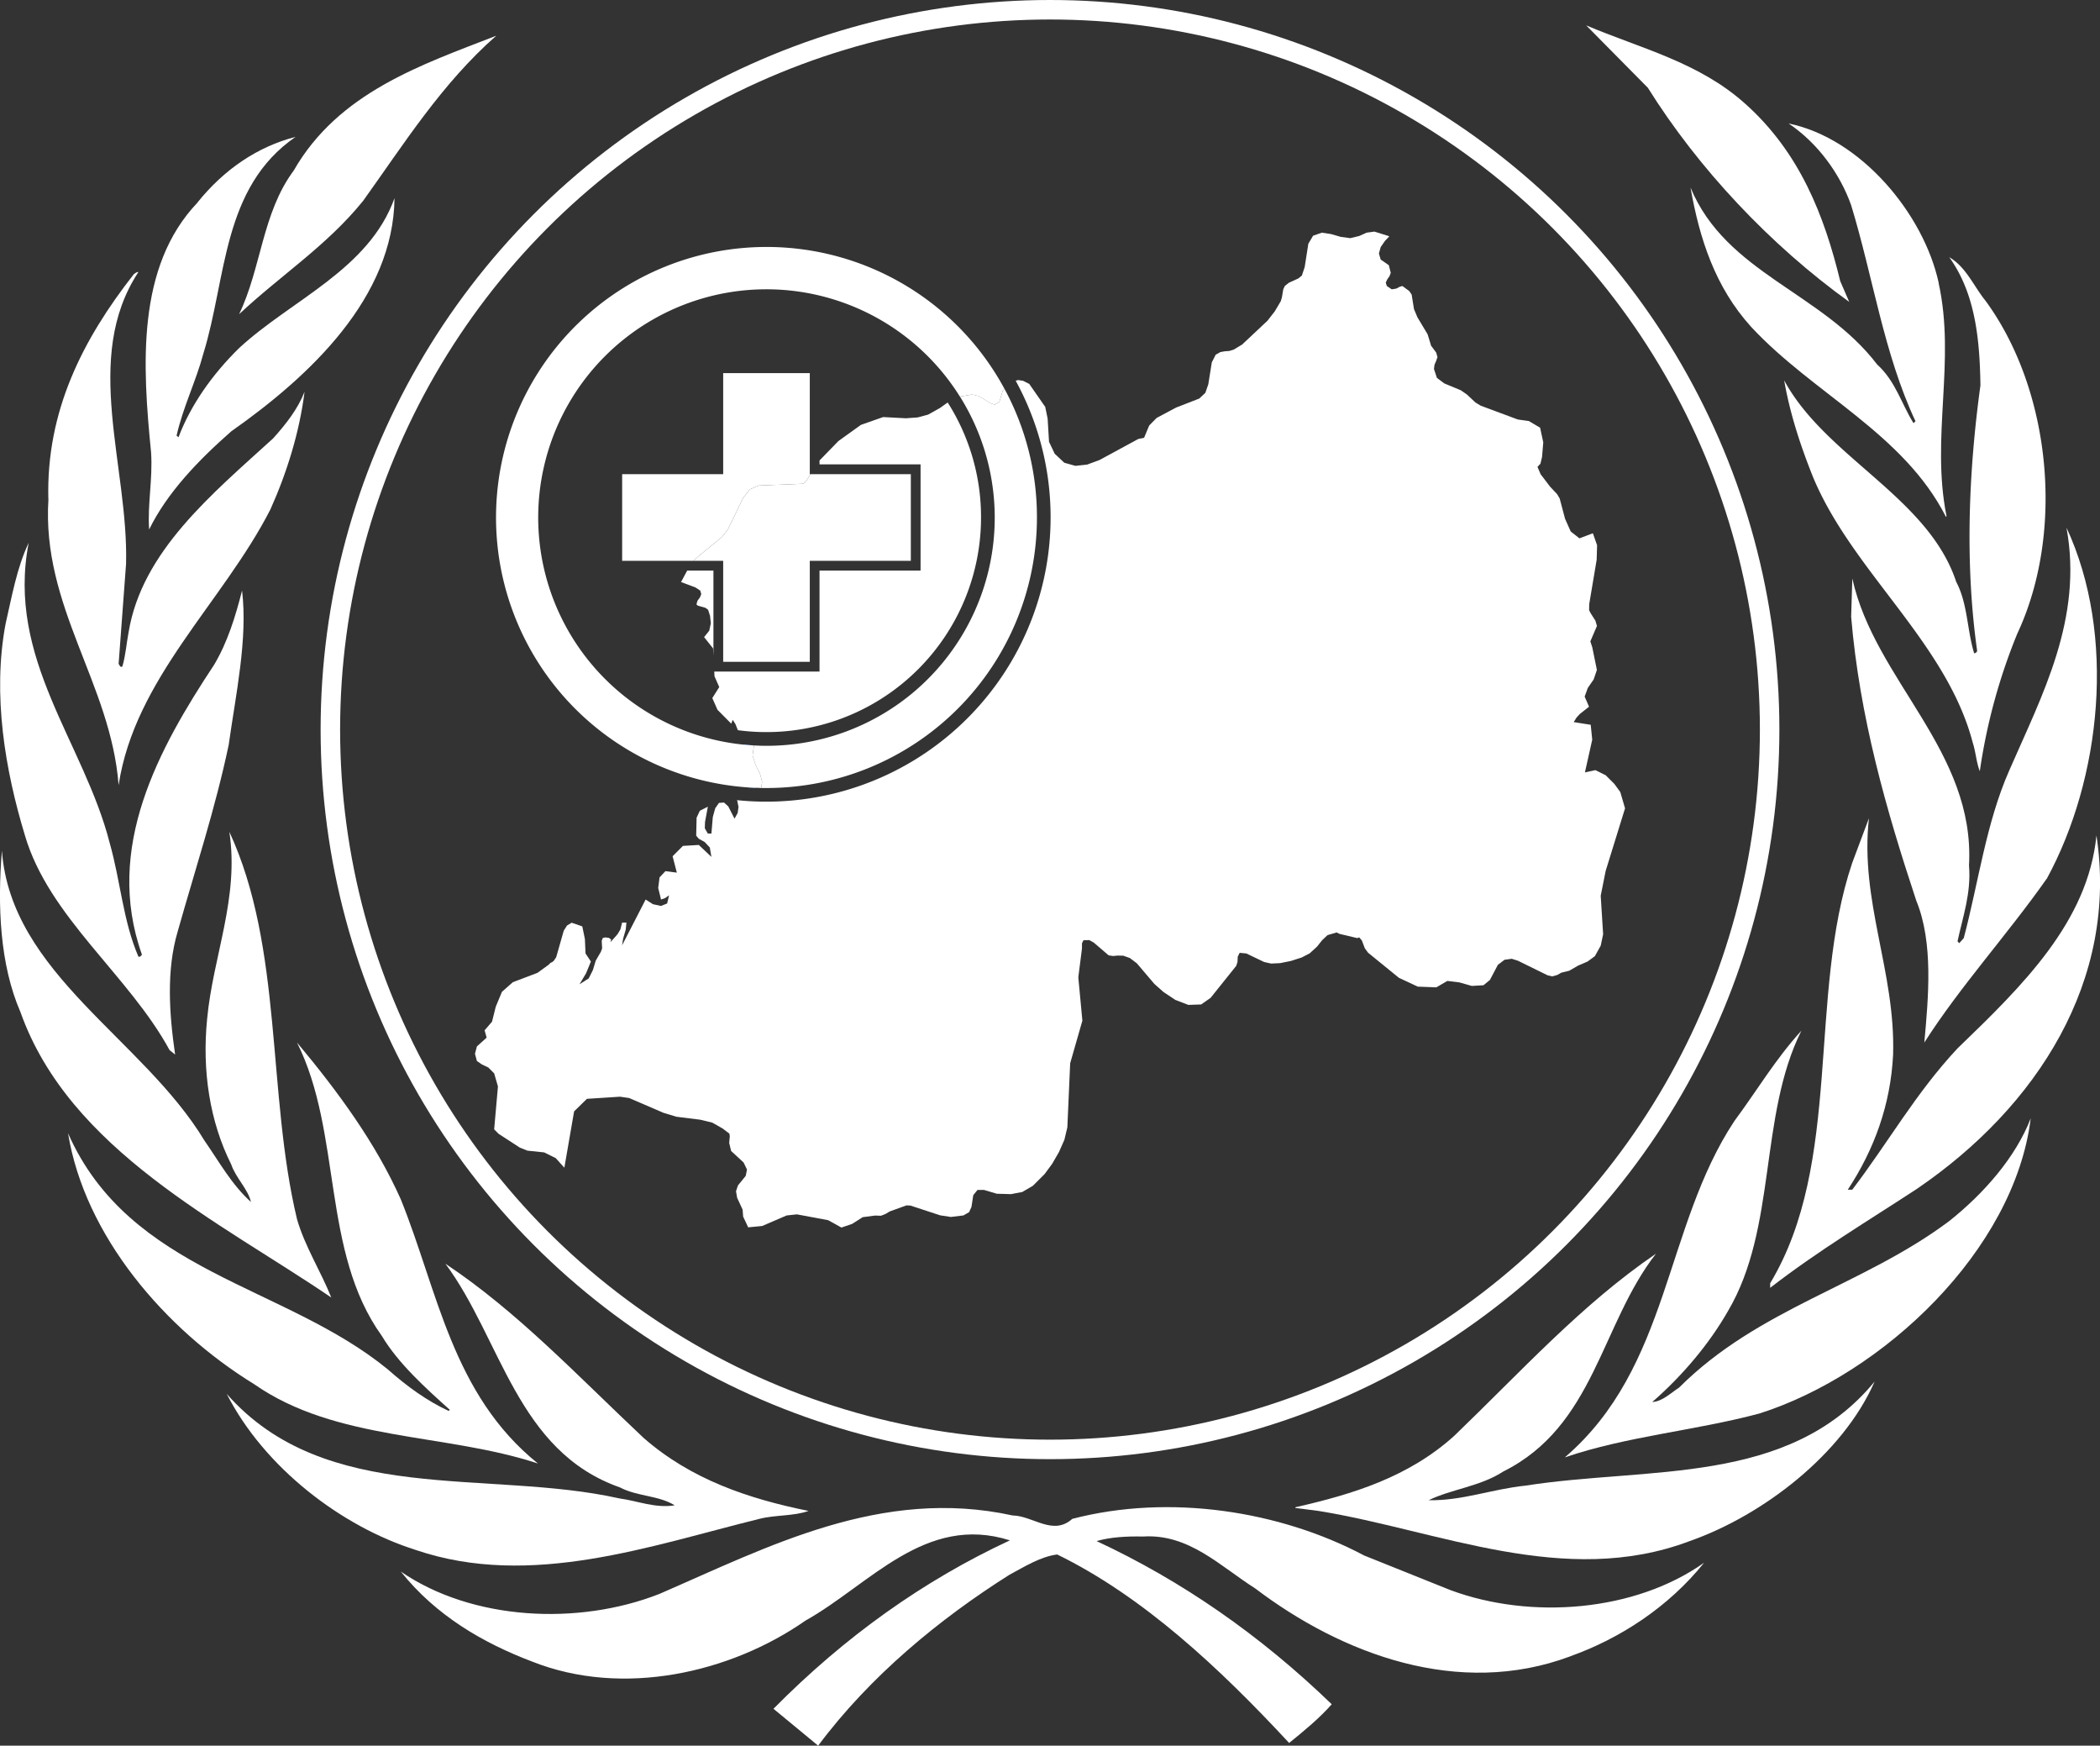 <svg id="Layer_1" data-name="Layer 1" xmlns="http://www.w3.org/2000/svg" viewBox="0 0 1077.32 895.3">
  <rect x="0" y="0" width="1077.32" height="895.3" fill="#333333" stroke="none"/>
  <defs>
    <style>
      .cls-1 {
        fill: #fff;
      }

      .cls-2 {
        fill: none;
        stroke: #fff;
        stroke-miterlimit: 10;
        stroke-width: 10px;
      }

      .cls-3 {
        fill: #5b92e5;
      }
    </style>
  </defs>
  <title>UNAMIR Logo - White</title>
  <g id="g1987">
    <path id="path1989" class="cls-1" d="M963.89,874.8c-32.84,8.79-67.89,11.62-99.78,22.49,54-46.31,50.94-118,87-172.53,11.48-15.45,21-31.64,34.35-46.29-21.92,44-12.42,101-37.6,143.7-9.7,17-23.56,33.4-38.89,46.71,5-.18,9.39-4.52,13.8-7.42,40.9-40.82,94.34-52.23,138.59-85.4,17.73-14.12,34-32.63,41.76-52.65-8.38,67.73-75.75,131.21-139.21,151.39Z" transform="translate(-61.34 -149.85)"/>
    <path id="path1991" class="cls-1" d="M1111.26,600.59c-20,28.47-44.23,55-62.72,83.93,2.06-22.92,4.78-51.09-4.15-72.8C1028.92,565,1015.33,517.51,1011,466.2l.6-19.62c11.64,52.4,63.11,88.41,59.86,147.18,1.18,14.25-3.22,26.35-5.89,38.88l.88.93,2.32-2.6c7.63-28.83,11.49-59.14,23.35-86,16.87-38.71,37.93-77.77,29.35-124.5,25.65,55.1,17.88,128.71-10.16,180.16Z" transform="translate(-61.34 -149.85)"/>
    <path id="path1993" class="cls-1" d="M1079.67,303.75c33.75,45.73,41.14,118.62,16.56,171.08A298.49,298.49,0,0,0,1077,545.36c-1.72-4.24-2.11-10-3.64-14.68-13.43-51.35-62-87.95-82-136.36-6.33-15.84-11.73-32.2-14.72-49.38,21.34,39.47,73.93,59.86,88.27,103.36,5.87,11,5.54,24.75,9.18,36.57a1.46,1.46,0,0,0,1.53-1.34c-6.31-44.81-4.38-91.71,1.7-136-.35-24-2.69-47.22-16-65.78,8.54,5,12.39,14.53,18.33,22Z" transform="translate(-61.34 -149.85)"/>
    <path id="path1995" class="cls-1" d="M1055.87,295c8.87,40.08-4.08,79.11,4.06,119.57l-.3.35c-21.8-42.88-68.09-63.11-99.94-97.43-18.46-20.36-26.48-45.18-31.1-71.45,18.25,44,67.49,53.69,95.76,90.76,9.46,8.55,12.55,20.39,18.65,30.08l1-1c-16.26-34.71-21.71-73.76-33-110.78-5.68-16-17-31.8-32.08-41.91,37.11,7.58,69.28,46.33,77,81.77Z" transform="translate(-61.34 -149.85)"/>
    <path id="path1997" class="cls-1" d="M956.65,203.05c28,25,40.59,57.41,48.75,91l4.62,10.65C969.45,275.5,932.6,236.28,906.7,194.86l-31.64-32c27.81,11.79,57.8,18.83,81.59,40.2Z" transform="translate(-61.34 -149.85)"/>
    <path id="path1999" class="cls-1" d="M315.94,168.16c-28,24.58-47.49,55.67-68.29,84.67C229,275.91,205.15,291.14,184,311c11.41-23.65,11.83-51.91,28-73.64,23-40.19,65.75-54.33,103.92-69.19Z" transform="translate(-61.34 -149.85)"/>
    <path id="path2001" class="cls-1" d="M162.59,253.77c13.64-17,30.93-28.74,50.38-33.72-37.78,26-35.32,72.47-47.3,111.13-3.82,14.3-10.45,27.48-13.75,42.13l1,.77c6.29-16.57,17.34-32.23,31.13-45.75,26.83-24.77,66.53-40.21,79.68-76.85-.61,50.92-43.08,91-83.73,119.57-16.76,14.71-32.92,31.46-42.15,50.37-.91-12.85,1.9-25.75,1-39.51-4.42-44.45-7.63-95.19,23.8-128.14Z" transform="translate(-61.34 -149.85)"/>
    <path id="path2003" class="cls-1" d="M86.14,405.76C85,360.72,103.7,324,130.05,290.39c.76-.39,1.31-1.15,2.29-1-29,44.07-5,99.58-6.33,149.69l-3.82,51.31c.56.37.56,1.91,1.91,1.32,1.71-5.72,2.09-11.83,3.23-17.71,6.83-41.39,42.77-70.75,74.16-99.35,6.71-7.48,12.63-15.07,16.08-23.85-2.57,20.6-9,41.39-17.57,60.44-24.44,47.65-69.57,86.74-77.81,141.29-4-52.27-39.6-91.36-36-146.8Z" transform="translate(-61.34 -149.85)"/>
    <path id="path2005" class="cls-1" d="M64.2,469.82c3.25-14.09,5.73-28.67,11.86-41.6C64.45,487.77,104.5,530.68,117.64,582.3c5.5,19.3,6.84,40,14.7,58.15.73.4,1.37-.37,1.82-1-19.56-54.83,8.68-105.78,37.06-148.71,6.9-11.63,10.87-24.59,14.3-38,3,24.82-3.26,53.39-6.86,79.16-6.9,32.78-17.2,63.87-26.16,95.68-5.9,19.88-4.35,42.31-1.32,63.13l-2.84-2.27c-20.81-38.36-62-68.28-74.23-110.19C64,544.93,57.35,506.22,64.2,469.82Z" transform="translate(-61.34 -149.85)"/>
    <path id="path2007" class="cls-1" d="M62.32,586.12c4.59,63.12,72.46,96.48,103.92,148.73,7.45,10.69,13.91,22.52,23.85,31.47-1.55-6.72-7.83-12.38-10.13-19.27-11-21.92-15-48-12.37-74.52,3-32.24,16.57-62.16,11.41-96.07,27.64,59.61,19.25,134,34.7,198.61,4.05,14.12,12.23,26.74,17.59,40.24C174.48,776.62,97,739.81,71.83,668.91,61.21,644.47,60,614.2,62.32,586.12Z" transform="translate(-61.34 -149.85)"/>
    <path id="path2009" class="cls-1" d="M96.25,731.07c31.67,71.64,111,77.58,164.18,121.21,9.78,8.67,20,16.05,31.09,21.19l.57-.57c-12.21-11-26.34-23.62-34.89-37.93C226.08,791.7,237,731.07,213.7,684.52c21.19,25.35,40.46,51.7,53.26,80.45,19,46.95,26.3,100,70.33,135.46-47.65-15.71-103.48-11.32-145.54-40.66-45.92-28.23-86.9-76.1-95.5-128.7Z" transform="translate(-61.34 -149.85)"/>
    <path id="path2011" class="cls-1" d="M177.65,864.73c50.78,57.75,133.76,38.48,201.4,53.6,9.55,1.3,18.3,5.13,28.42,3.57-8.06-5.1-19.25-4.54-28.05-9.18-53-18.63-60.8-76-89.58-114.74,36.77,24.42,67.69,57.36,101.61,89.27,24.38,21.36,53.74,31.22,84.66,37.51-7.43,2.71-17.17,2-25.15,4.06-55.56,13.66-117.29,36-176.21,16-38.31-12.06-77.83-42.35-97.1-80.09Z" transform="translate(-61.34 -149.85)"/>
    <path id="path2013" class="cls-1" d="M866.87,999.35c-57.22,21.35-116.94-1-161.63-34.87-18.1-11.5-34-28.06-57.45-26.6-8.49-.16-16.68.26-23.89,2.34,43.42,20.21,83.75,48.06,120.63,83.69-6.22,7.09-14.27,13.73-21.85,19.85-35.54-38.29-74.89-75.15-119-96.67-8.63,1.11-16.84,6.31-24.62,10.49-35.87,22.68-71.34,51.85-98,87.57l-22.92-18.92q54.87-55.5,121.29-86.38C536,926.08,507.59,962.51,474.57,981c-38.47,26.86-93.79,39.48-140.28,21-25-9.49-49.23-23.45-67.33-46.15C303.55,981,358,983.69,399.65,967.31c55.83-24.21,113.85-54.91,181.16-40.23,10.5.18,20.71,10.64,30.63,1.74,50-13,106.67-4.06,149.74,18.8l44.39,17.8c41.26,15.25,94.61,11,130-14.11-18.19,22.64-43,38.85-68.68,48Z" transform="translate(-61.34 -149.85)"/>
    <path id="path2015" class="cls-1" d="M928.19,940.22C864,964.48,799.31,934.7,737.75,924.76l-11.85-1.51v-.38c29.44-6.68,58-15.44,81.44-36.59,34.51-33.17,65.21-67.31,103.53-93.45-28.42,36.44-31.43,88.3-78.37,111.73-11.62,7.6-26.28,8.94-38.27,14.7,17.1.37,32.75-5.76,49.68-7.47,63-9.88,135,.26,179.12-53.37-16.39,37.37-57.45,68.66-94.84,81.8Z" transform="translate(-61.34 -149.85)"/>
    <path id="path2017" class="cls-1" d="M1044.92,759.46c-25.37,16.6-51.09,32-75.47,50.88V808c37.35-62.07,19.09-147.33,42.1-215.63l8.58-22.88c-4.8,42.55,13.68,78.59,12.39,121.28-1.3,25.8-9.72,48.67-23.26,69.26h2.29c18.3-24,32.59-49.59,54-72.48,33.19-32,66.94-64.82,71.29-109.24,11.28,74.15-30.33,139.14-91.89,181.12Z" transform="translate(-61.34 -149.85)"/>
  </g>
  <circle class="cls-2" cx="538.66" cy="374.18" r="369.18"/>
  <path class="cls-3" d="M447.69,532.12l-3,1.62L443,532.13l-.17-.4C444.41,531.9,446,532,447.69,532.12Z" transform="translate(-61.34 -149.85)"/>
  <polygon class="cls-1" points="363.86 323.45 364.67 319.62 364.25 315.82 363.26 312.74 361.91 311.73 358.03 310.64 357.28 309.96 357.81 308.11 359.06 306.41 359.76 304.7 359.23 302.89 356.79 301.3 349.38 298.51 352.54 292.62 366 292.62 366 336.22 365.81 332.54 361.21 326.76 363.86 323.45"/>
  <path class="cls-1" d="M564.62,415.26A110.09,110.09,0,0,1,439.87,524.34l-1.23-3.1L437.22,519l-.74,2-7.07-7.13-2.65-6,3.57-5.64-2.44-5.52-.13-2.43h54V442.47H533.6V388H481.77v-2l9.68-9.95,11.56-8.3,11.39-4,11.66.62,6.08-.44,5.37-1.45,6-3.36,4-2.84A109.38,109.38,0,0,1,564.62,415.26Z" transform="translate(-61.34 -149.85)"/>
  <path class="cls-1" d="M593.3,415.26A138.75,138.75,0,0,1,454.55,554l-2.73,0,.5-3.23-1.13-4.2-2.27-4.46-1.52-4.81.74-5.13q3.18.18,6.41.18A117,117,0,0,0,553.8,353.24l6.09-1.06,3.51.76,6.18,3.72,2,.74L574,356l1.77-5.73.88-1A138.06,138.06,0,0,1,593.3,415.26Z" transform="translate(-61.34 -149.85)"/>
  <path class="cls-3" d="M448.18,551.72l.21,1.48.51.69c-1.26,0-2.51-.12-3.75-.2l.28-.26Z" transform="translate(-61.34 -149.85)"/>
  <path class="cls-1" d="M885.06,596.52l-2.54,12.72L883.76,629l-1.24,5.86-3,5.38L875.76,643l-4.94,2.13-4.42,2.57-4.07,1-2.08,1.18-2.62.73-2.37-.56-15.2-7.47-3.18-1-3.71.51-3.4,2.6-4.1,7.76-3.29,2.7-6,.35L810,653.69l-6.15-.76-5.66,3.3-9.51-.37L779,651.34l-15.84-12.89-1.66-2.28-1.52-4-1.35-1.56-1,.36-9.12-2.17-1.45-.73-4.7,1.38-2.79,2.65L737,635.34l-3.78,3.45-4.13,2.14-5.49,1.76-5.54,1.12-4.64.22-3.57-.8-9.12-4.37-3.43-.34-1,2-.11,2.71-.67,2-13.12,16.37L677.55,665l-6.58.23-6.72-2.58-6-4-4.7-4.17-9-10.58-3.57-2.7L637.6,640l-2.79-.07-2.45.22-2.26-.32-7.6-6.52L620.17,632l-3,.06-.77,1.59v2.68l-1.88,14.77,2.09,22.22-6.26,21.84-1.45,32.87-1.52,6.38-2.79,6.3-3.47,6L597.23,752l-6,6-5.45,3.18-5.8,1.11-7.28-.21-6.51-1.94-3.39,0-2.16,2.67-.92,6-1.2,2.7-2.9,1.69-6.47.79-5.47-.83-15.25-5-2.05-.11-8.62,3.12-2.16,1.3-2.33.91-3-.11-6.36.83-5.41,3.45L493,779.42l-6.79-3.77-16.08-3-5.27.58-12.51,5.39-7.18.69-2.58-5.49-.29-3.63-2.79-6-.6-3.37,1-3,4-4.91.64-3.25-1.73-3.6-6.4-5.9-1-4.15.32-3.41-.22-1.35L432,728.59l-5.3-3-6.15-1.48-12.2-1.52-6.61-2L384.12,713l-4.69-.69-17,1.1-6.57,6.43-5,28.89-4.42-4.91-5.93-2.94-8.63-.9L328,738.41l-10.89-7.07-2.26-2.28,1.94-22-1.94-6.73-3-3-3.29-1.56L306,694l-1-3.69,1-3.8,5-4.49-1-3.55-.09-.16,3.84-4.47,1.91-7.65,3.18-7.67,5.59-4.93,12.65-4.8,5.51-4,1.24-1.16.82-.36.77-.64,1.24-1.82,3.89-13.64,1.66-2.64,2.4-1.45,5.45,1.88,1.34,6.51.32,7.36,2.75,4.15L362,649l-3.35,5.65,4.7-3,2.16-4.31,1.45-4.81,2.65-4.57.63-1.68-.21-3.9.53-1.45,1.24-.32,1.84.22,1.23.83-.35,1.41,3.64-4.12,1.45-2.44.89-3.5h2.19l-.32,3.54L381,631.29l-.53,3.4,12.09-23.5,3.74,2.39,4.1.9,3.19-1.26,1-4.2-2,1.41-2.13.76L399,605.26l.7-5.44,3-3.18,5.87.76L406.39,589l5.31-5.32,8.13-.48,6.47,6.12-.82-4.81-2.65-2.83-3-1.66-1.34-1.59.21-9.21,1.67-3.57,4.1-2.07-1.45,7.85-.11,3.23,1.56,2.71h1.83l.71-8.47,1.24-4.52,1.94-2.76,2.58-.17,2.19,2,3.19,6.26,1.62-2.9.43-3.11-.64-3.15-.16-.33a145.85,145.85,0,0,0,143-215.1l1.19-.36,2.58.39,3.18,1.59,8.21,11.81,1.23,6,.71,11.88,2.9,6.11,4.94,4.64,5.7,1.59,6-.65,6.4-2.36L645.27,375l3-.62,2.61-6.29,3.82-3.89,10-5.33,11.88-4.62,3.11-2.92,1.52-4.38L683,335.71l2-3.94,2.37-1.34,2.26-.41,2.37-.18,2.16-.65,4.41-2.64,13-12.21,3.74-4.81,3.08-5.21.57-1.91.7-4.17.81-1.73,2.09-1.66,4.81-2.18,1.84-1.49,1.45-4.38,1.87-11.95,2.44-4.12,4.49-1.55,4.74.72,5,1.45,4.84.64,4.6-1.11,3.79-1.7,4-.55,7.28,2.28.32.21-2.22,2.32-2.17,3.14-.91,3.27.91,3.12,4.17,2.89,1,3.91-.63,1.7-1.13,1.62-.82,1.7.57,1.75,2.51,1.7,2.3-.37,1.93-1,1.25-.32,3.5,2.56,1.24,1.83,1.19,7.44,1.77,4.2,5.23,8.74,1.78,5.84,2.62,3.52.66,2.35-.32.9L798,335.2l-.74,1.7-.29,2.17,1.52,4.59,3.79,2.83,8.48,3.52,3.11,2.16,4.38,4.1,2.65,1.62L840,365l5.66.79,5.77,3.41,1.62,7.53-.63,7.52-.82,3.41-1.52,1.66,1.63,3.77,4.84,6.36,3.61,3.84,1.31,2.21,2.75,10.39,2.9,6.53,4.49,3.53,6.89-2.6,2.16,6.12-.21,7.43-3.82,22.76-.07,3.11.74,1.49,2.51,3.94.78,2.69-3.39,7.91,1,3.05,2.36,11.59-1.66,4.88-3,4.35-1.62,4.45,2.26,5.18L871.84,516l-1.73,1.88-1.45,2.31,8.73,1.38.78,7.64L874.42,546l5.38-1.17,5.26,2.6,4.43,4.42,3.07,4.2,2.44,8.37Z" transform="translate(-61.34 -149.85)"/>
  <g id="Plus">
    <polygon class="cls-1" points="415.8 243.19 413.46 246.86 412.82 247.49 412.22 247.94 411.45 248.12 389.24 249.01 384.72 250.94 381.29 255.26 373.41 271.53 370.44 275.34 356.37 286.9 355.87 287.62 319.17 287.62 319.17 243.19 371 243.19 371 191.36 415.43 191.36 415.43 243.19 415.8 243.19"/>
    <path class="cls-1" d="M454.55,276.51a138.75,138.75,0,0,0-9.41,277.18c1.25.08,2.5.15,3.76.2,1,0,1.94.06,2.92.08l.5-3.23-1.14-4.2-2.26-4.46-1.52-4.81.74-5.13-.45,0c-1.65-.09-3.28-.22-4.91-.39a117.06,117.06,0,1,1,111-178.5l6.09-1.05,3.51.76,6.18,3.72,2,.74L574,356l1.77-5.72.88-1A138.71,138.71,0,0,0,454.55,276.51Z" transform="translate(-61.34 -149.85)"/>
    <polygon class="cls-1" points="467.26 243.19 467.26 287.62 415.43 287.62 415.43 339.44 371 339.44 371 287.62 355.87 287.62 356.37 286.9 370.44 275.34 373.41 271.53 381.29 255.26 384.72 250.94 389.24 249.01 411.45 248.12 412.22 247.94 412.82 247.49 413.46 246.86 415.8 243.19 467.26 243.19"/>
  </g>
</svg>
